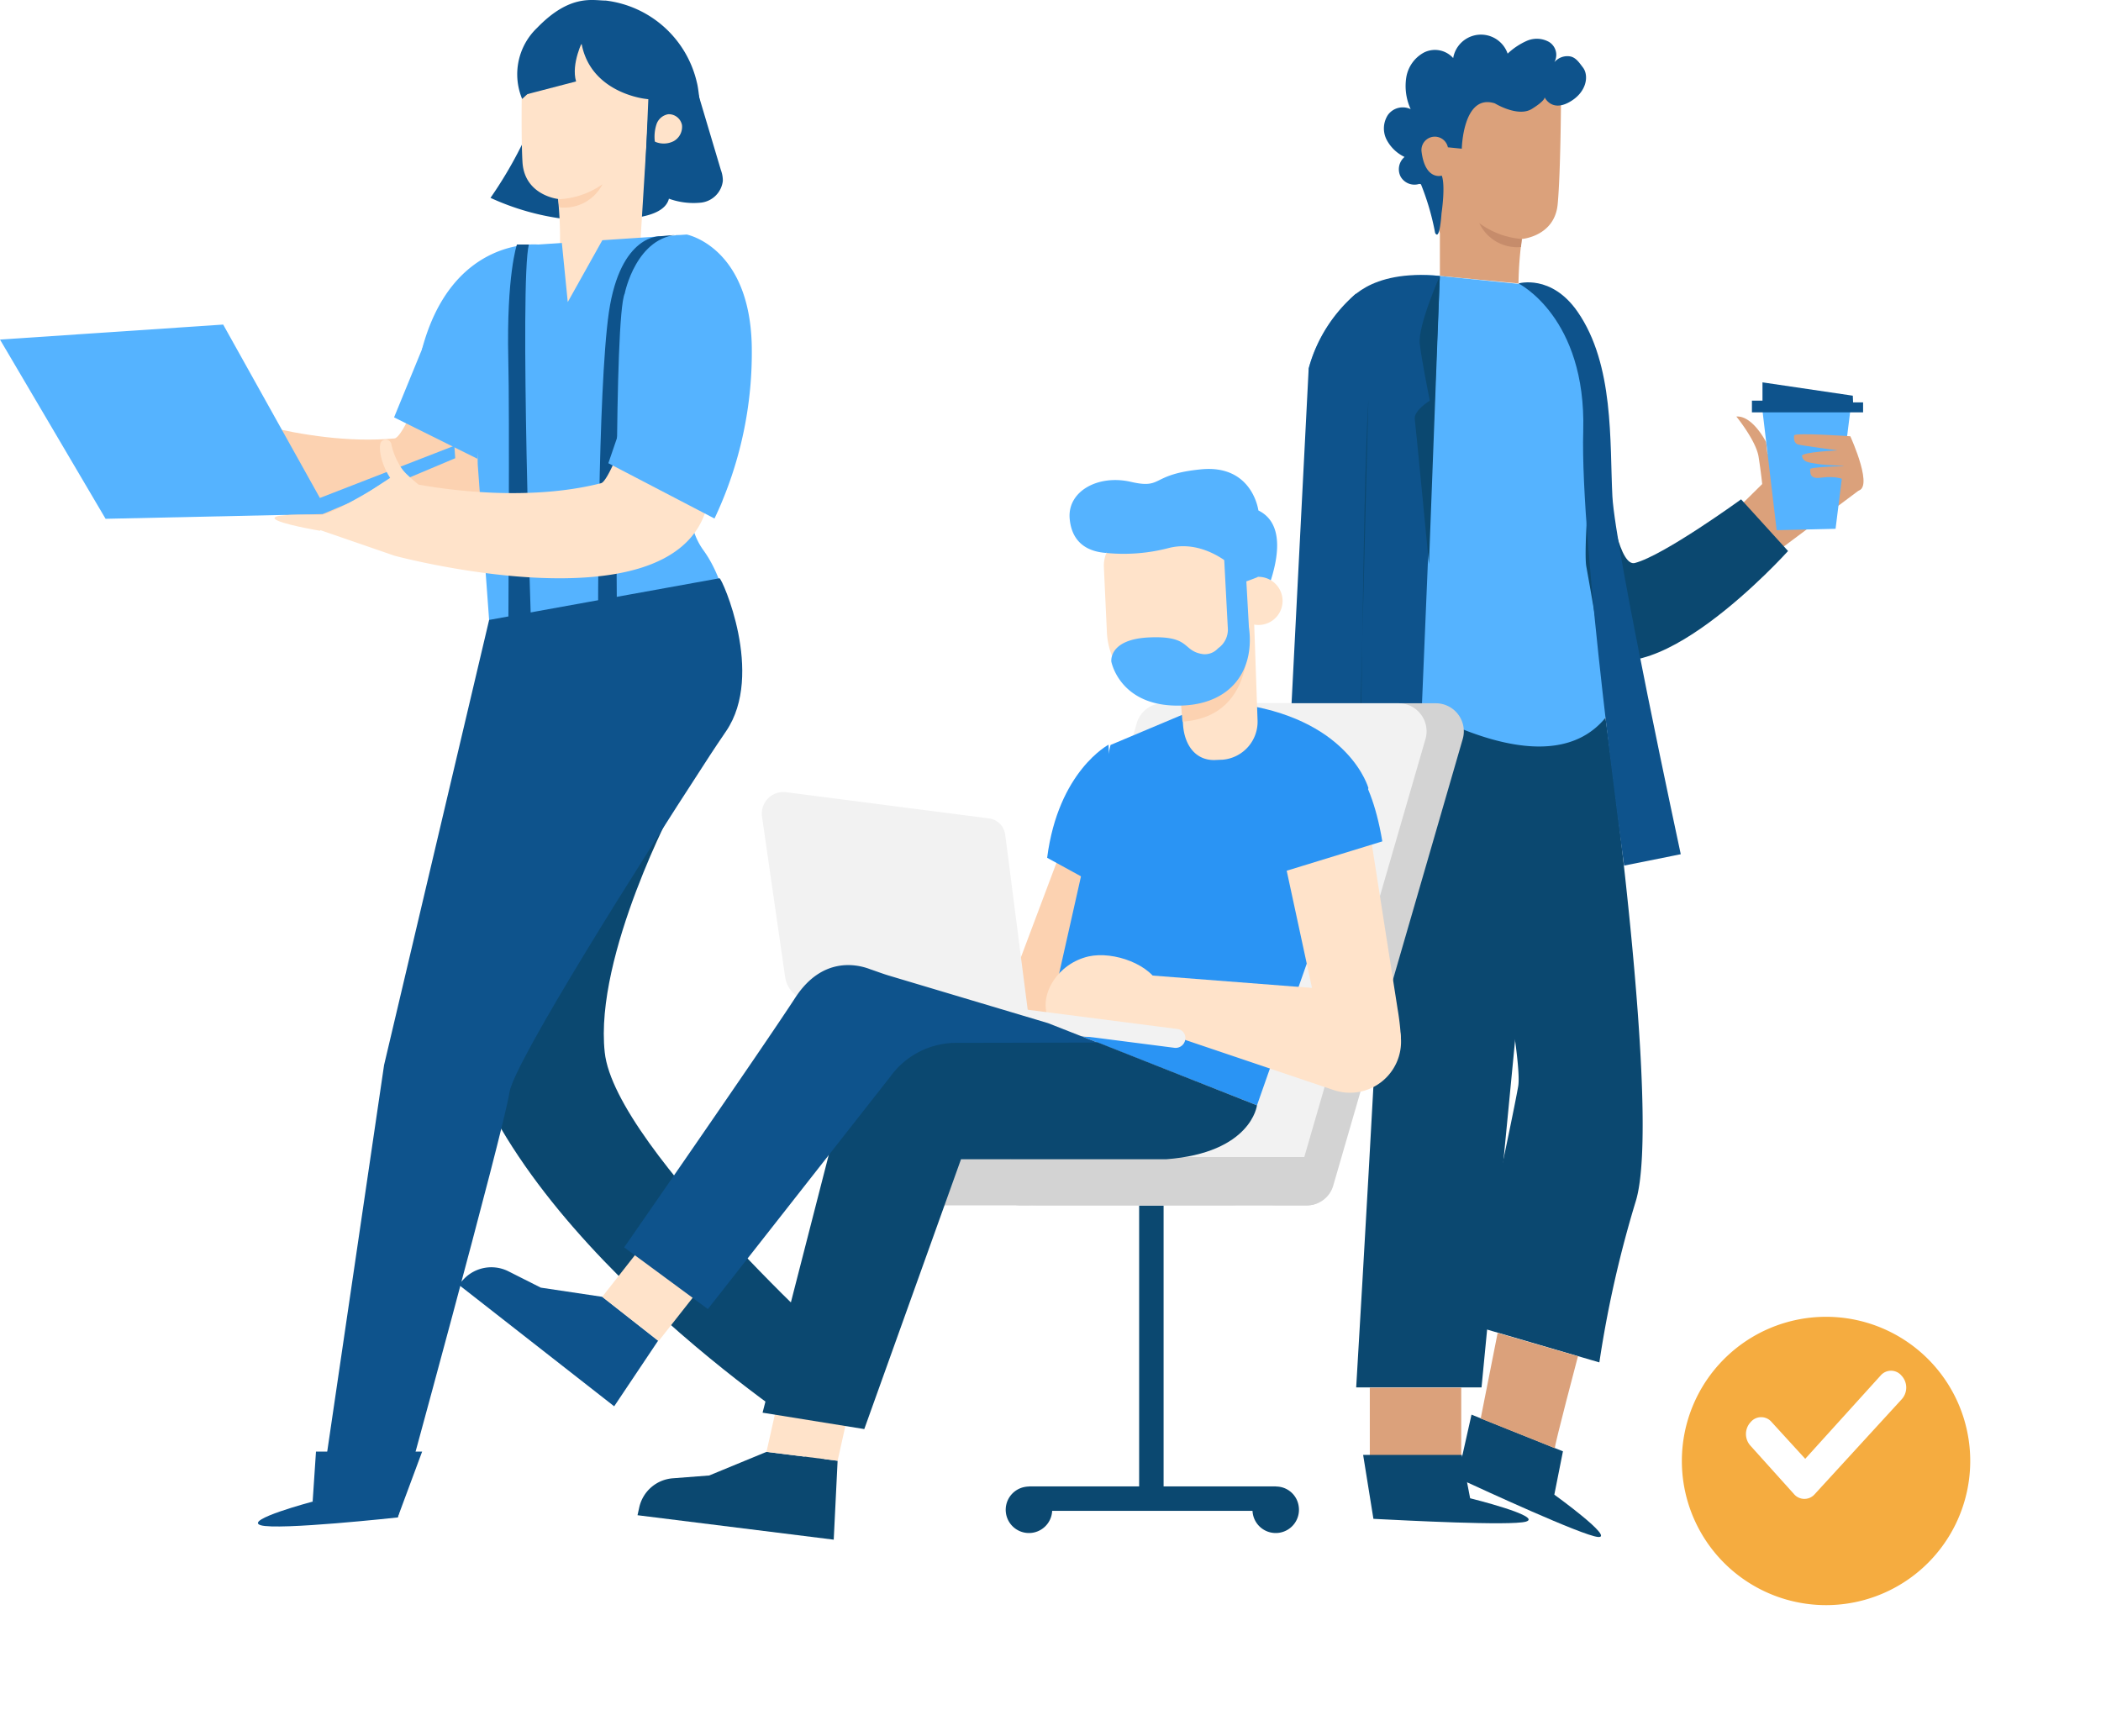 <svg xmlns="http://www.w3.org/2000/svg" xmlns:xlink="http://www.w3.org/1999/xlink" width="241" height="199.148" viewBox="0 0 241 199.148">
  <defs>
    <style>
      .cls-1 {
        fill: #dba17b;
      }

      .cls-2 {
        fill: #55b3ff;
      }

      .cls-3 {
        fill: #0e538c;
      }

      .cls-4 {
        fill: #0b4870;
      }

      .cls-5 {
        fill: #ffe3ca;
      }

      .cls-6 {
        fill: #c68c6b;
      }

      .cls-7 {
        fill: #ff957e;
      }

      .cls-8 {
        fill: #fcd2b1;
      }

      .cls-9 {
        fill: #ffd584;
      }

      .cls-10 {
        fill: none;
        stroke: #ffecd3;
        stroke-miterlimit: 10;
        stroke-width: 0.1px;
      }

      .cls-11 {
        fill: #d3d3d3;
      }

      .cls-12 {
        fill: #f2f2f2;
      }

      .cls-13 {
        fill: #2a94f4;
      }

      .cls-14 {
        fill: #f5ac40;
      }

      .cls-15 {
        fill: #fff;
      }

      .cls-16 {
        filter: url(#路径_2696);
      }
    </style>
    <filter id="路径_2696" x="177.923" y="136.07" width="63.078" height="63.078" filterUnits="userSpaceOnUse">
      <feOffset dy="3" input="SourceAlpha"/>
      <feGaussianBlur stdDeviation="5" result="blur"/>
      <feFlood flood-opacity="0.059"/>
      <feComposite operator="in" in2="blur"/>
      <feComposite in="SourceGraphic"/>
    </filter>
  </defs>
  <g id="组_4054" data-name="组 4054" transform="translate(-81 -197.852)">
    <g id="办公" transform="translate(41.81 108.802)">
      <path id="路径_2734" data-name="路径 2734" class="cls-1" d="M692.825,310.794a38.5,38.5,0,0,0-3.794,2.55l-3.762,2.423-.159-1.371s-1.53-3.06-3.411-2.933c0,0,2.263,2.773,2.55,4.622s.414,3.124.414,3.124h0l-2.487,2.455,4.144,5.324,9.723-7.268S693.431,310.6,692.825,310.794Z" transform="translate(-443.336 -174.626)"/>
      <path id="路径_2735" data-name="路径 2735" class="cls-2" d="M701.173,310.8l-1.69,13.548-6.758.159L691.1,310.8Z" transform="translate(-449.74 -174.632)"/>
      <path id="路径_2736" data-name="路径 2736" class="cls-3" d="M700.051,304.043H687.3V302.7h1.211v-2.1l10.36,1.53.032.765h1.148V304.2" transform="translate(-447.151 -167.684)"/>
      <path id="路径_2737" data-name="路径 2737" class="cls-1" d="M709.493,325.756c2.359.223-.606-6.248-.606-6.248s-6.376-.446-6.439-.1-.032.924.478,1.052,4.495.669,4.495.669-4.144.191-4.08.638c.128.669.606.733,1.849.925,1.052.159,3.347.223,3.347.223s-4.367.1-4.272.383-.191,1.18,1.307.956C708.983,323.812,709.493,325.756,709.493,325.756Z" transform="translate(-457.454 -180.408)"/>
      <path id="路径_2738" data-name="路径 2738" class="cls-4" d="M598.359,421.3s6.471,45.745,3.475,55.468a128.861,128.861,0,0,0-4.176,18.489l-15.046-4.4s4.973-22.888,5.738-27.288c.733-4.4-6.949-40.134-6.949-40.134Z" transform="translate(-375.01 -249.907)"/>
      <path id="路径_2739" data-name="路径 2739" class="cls-4" d="M566.386,420.875l-7.109,73.542H544.9s4.654-77.846,3.825-78.515C547.9,415.3,566.386,420.875,566.386,420.875Z" transform="translate(-350.145 -246.198)"/>
      <path id="路径_2740" data-name="路径 2740" class="cls-4" d="M622.422,291s1.53,24.674,4.814,23.781c3.315-.861,12.177-7.3,12.177-7.3l5.387,5.929s-16.417,18.266-23.175,10.807C614.9,316.725,622.422,291,622.422,291Z" transform="translate(-400.507 -161.144)"/>
      <path id="路径_2741" data-name="路径 2741" class="cls-4" d="M592.357,681.281l.988-4.973L582.858,672.1l-1.658,7.4.574.1c2.359,1.084,13.8,6.376,15.588,6.535C599.339,686.318,592.357,681.281,592.357,681.281Z" transform="translate(-374.874 -420.757)"/>
      <g id="组_3957" data-name="组 3957" transform="translate(186.362 188.129)">
        <path id="路径_2742" data-name="路径 2742" class="cls-5" d="M524.765,473.8l1.148,1.658a17.213,17.213,0,0,0,1.881,2.805,4.6,4.6,0,0,0,1.243,1.116,8.511,8.511,0,0,0,1.881.924.649.649,0,0,1,.223,1.211c-.542.223-2.263-.1-3.921-1.371-1.658-1.243-.892,1.913-.606,3.092.255,1.148.892,4.782.606,5.164-.414.542-1.084.159-1.307-.988-.223-1.18-1.179-4.622-1.785-4.431-.606.159.8,6.057.8,6.057s.51,1.211-.191,1.435c-1.243.382-2.3-5.993-2.359-6.6-.064-.414-.733-.255-.638.191.1.478,1.53,5.834.287,6.248-.988.319-.893-5.228-1.817-6.184s.383,4.208-.574,4.463c-.351.1-.638.128-.956-2.965-.319-3.156.191-11.795.191-11.795l5.993.064" transform="translate(-518.571 -473.8)"/>
      </g>
      <path id="路径_2743" data-name="路径 2743" class="cls-1" d="M579.117,211.592a42.523,42.523,0,0,1,.383-5.1s3.762-.287,4.112-3.985c.351-3.73.383-12.337.383-12.337l-6.726-3.57-7.715,5.451-1.753,4.08,2.3,9.723v4.877Z" transform="translate(-365.745 -90.024)"/>
      <path id="路径_2744" data-name="路径 2744" class="cls-6" d="M594.077,245.117A9.41,9.41,0,0,1,589.2,243.3a4.805,4.805,0,0,0,4.782,2.742Z" transform="translate(-380.323 -128.65)"/>
      <path id="路径_2745" data-name="路径 2745" class="cls-3" d="M559.126,192.626a29.319,29.319,0,0,1,1.626,5.579c.542,1.02.733-2.231.733-2.231s.478-3.124.032-4.335c0,0-1.913.606-2.327-2.805a1.533,1.533,0,0,1,3.028-.446l1.594.159s.128-6.376,3.794-5.2c0,0,2.646,1.626,4.24.638s1.466-1.339,1.466-1.339.765,1.69,2.805.574,2.3-3.06,1.594-3.985c-.414-.542-.8-1.148-1.466-1.275a1.949,1.949,0,0,0-1.817.669,1.735,1.735,0,0,0-.606-2.327,2.864,2.864,0,0,0-2.55-.128,7.8,7.8,0,0,0-2.2,1.466,3.236,3.236,0,0,0-6.248.51,2.805,2.805,0,0,0-3.347-.638,3.969,3.969,0,0,0-2.04,2.9,6.4,6.4,0,0,0,.51,3.6,2.1,2.1,0,0,0-2.614.669,2.838,2.838,0,0,0-.159,2.805,4.517,4.517,0,0,0,2.072,2.008,1.851,1.851,0,0,0-.446,2.263,1.825,1.825,0,0,0,2.136.829" transform="translate(-356.944 -82.438)"/>
      <path id="路径_2746" data-name="路径 2746" class="cls-2" d="M527.8,272.753s2.582-11.89,15.046-10.647l11.412,1.148a12.03,12.03,0,0,1,6.726,12.656c-1.084,9.34-1.626,17.884-1.339,19.509.287,1.658,3.028,16.353,2.2,17.374-8.224,10.01-29.232-5.961-29.232-5.961Z" transform="translate(-338.496 -141.398)"/>
      <path id="路径_2747" data-name="路径 2747" class="cls-3" d="M550.34,262.058l-2.9,69.462-8.639-4.686.893-61.62S542.02,261.229,550.34,262.058Z" transform="translate(-345.99 -141.35)"/>
      <path id="路径_2748" data-name="路径 2748" class="cls-3" d="M518.5,335.257l2.965-58.05a17.212,17.212,0,0,1,5.451-8.607v67.422Z" transform="translate(-332.161 -145.884)"/>
      <path id="路径_2749" data-name="路径 2749" class="cls-3" d="M603.3,264.727s7.778,3.857,7.428,16.9c-.383,13.038,4.686,49.889,4.686,49.889l6.5-1.307s-7.523-34.938-7.842-41.059c-.319-6.248.223-15.078-3.985-21.167C607.062,263.612,603.3,264.727,603.3,264.727Z" transform="translate(-389.929 -143.159)"/>
      <path id="路径_2750" data-name="路径 2750" class="cls-4" d="M568.848,262.3s-2.55,5.738-2.3,7.81c.255,2.1,1.148,6.5,1.148,6.5s-1.881,1.148-1.721,2.136c.127.988,1.626,16.608,1.626,16.608Z" transform="translate(-364.499 -141.593)"/>
      <g id="组_3958" data-name="组 3958" transform="translate(194.755 134.861)">
        <path id="路径_2751" data-name="路径 2751" class="cls-4" d="M544.9,362.008c.8-14.026.606-41.25,1.4-55.308" transform="translate(-544.9 -306.7)"/>
      </g>
      <path id="路径_2752" data-name="路径 2752" class="cls-1" d="M598.211,655.929c-.128-.064,2.646-10.552,2.646-10.552l-9.213-2.678-1.944,9.818Z" transform="translate(-380.664 -400.729)"/>
      <rect id="矩形_2374" data-name="矩形 2374" class="cls-1" width="10.488" height="8.225" transform="translate(196.317 248.251)"/>
      <path id="路径_2753" data-name="路径 2753" class="cls-4" d="M559.673,691.573l-.956-4.973H547.4l1.179,7.332.606.032c2.582.127,15.174.8,16.9.287C568.057,693.645,559.673,691.573,559.673,691.573Z" transform="translate(-351.848 -430.635)"/>
      <g id="组_3959" data-name="组 3959" transform="translate(95.455 99.572)">
        <path id="路径_2754" data-name="路径 2754" class="cls-3" d="M257.149,196l2.678,8.99a3.418,3.418,0,0,1,.223,1.243,2.841,2.841,0,0,1-2.455,2.486,8.308,8.308,0,0,1-3.73-.446c-.319,1.275-1.849,1.817-3.156,2.072a28.868,28.868,0,0,1-17.31-2.168,47.978,47.978,0,0,0,5.579-10.679c4.559.191,9.117.414,13.676.606a6.7,6.7,0,0,0,2.391-.191,2.17,2.17,0,0,0,1.5-1.721" transform="translate(-233.4 -196)"/>
      </g>
      <path id="路径_2755" data-name="路径 2755" class="cls-7" d="M105.443,301.5l-1.339-1.562a17.486,17.486,0,0,1-2.327-2.582,5.382,5.382,0,0,1-.8-1.53,6.93,6.93,0,0,1-.446-2.1.66.66,0,0,0-1.148-.51c-.383.478-.446,2.3.383,4.24s-2.136.414-3.22-.159c-1.084-.542-4.527-2.072-4.973-1.881-.638.287-.446,1.02.669,1.562s4.272,2.327,3.985,2.869c-.319.542-5.8-2.3-5.8-2.3s-1.084-.8-1.466-.159c-.7,1.148,5.387,3.762,5.961,3.985.414.159.1.8-.351.574-.446-.191-5.419-2.965-6.152-1.817-.542.893,4.973,2.2,5.674,3.347s-4.08-1.4-4.59-.542c-.191.319-.287.606,2.71,1.658,3.028,1.084,11.763,2.741,11.763,2.741l1.4-5.993" transform="translate(-39.156 -162.494)"/>
      <path id="路径_2756" data-name="路径 2756" class="cls-8" d="M152.372,275.3s-4.973,14.377-6.5,14.5c-10.488.956-21.9-3.57-21.9-3.57l-2.869,8.1s29.71,13.293,36.086.478c6.79-13.58,6.439-15.716,6.439-15.716Z" transform="translate(-61.444 -150.449)"/>
      <path id="路径_2757" data-name="路径 2757" class="cls-4" d="M221.3,468.036c5.324,24.45,40.326,47.179,40.326,47.179l5.961-7.3s-28.148-25.088-29.328-36.245c-1.211-11.157,8.129-28.658,8.129-28.658L236.7,438.9Z" transform="translate(-129.702 -261.896)"/>
      <path id="路径_2758" data-name="路径 2758" class="cls-5" d="M248.992,196.434a44.109,44.109,0,0,0-.223-5.228s-3.857-.414-4.08-4.24,0-12.624,0-12.624L251.7,170.9l7.714,5.834-1.18,19.095Z" transform="translate(-145.567 -79.329)"/>
      <path id="路径_2759" data-name="路径 2759" class="cls-3" d="M257.811,174.343s-6.312-.606-7.4-6.312l-6.822,6.312a7.361,7.361,0,0,1,1.721-8.161c3.793-3.921,6.376-3.124,7.874-3.124a12.228,12.228,0,0,1,10.456,9.436c.159.574.287,2.008.383,2.646Z" transform="translate(-144.504 -73.942)"/>
      <path id="路径_2760" data-name="路径 2760" class="cls-8" d="M257.8,231.021a9.468,9.468,0,0,0,5.069-1.721,4.925,4.925,0,0,1-4.973,2.646Z" transform="translate(-154.567 -119.112)"/>
      <path id="路径_2761" data-name="路径 2761" class="cls-2" d="M216.414,291.615a16.369,16.369,0,0,0,.478,3.251l27.1,7.81s1.945-12.241-3-19.063c-2.263-3.124-1.753-7.523-.829-11.285l3.188-12.847L239.08,247.4l-17.055,1.148s-9.882-.988-13.325,12.082l6.344,9.531.064,3.6Z" transform="translate(-121.119 -131.443)"/>
      <path id="路径_2762" data-name="路径 2762" class="cls-3" d="M217.84,371.1c.287,0,5.2,11,.765,17.533-.414.606-1.435,2.1-2.805,4.24-6.567,10.073-21.55,33.759-22.06,37.233-.606,4.208-12.719,48.359-12.719,48.359L172,477.03l7.364-50.08,12.05-51.068Z" transform="translate(-96.118 -215.71)"/>
      <path id="路径_2763" data-name="路径 2763" class="cls-3" d="M251.727,177.021s-1.4,2.71-.8,4.75l-6.121,1.594C244.809,183.333,243.407,175.587,251.727,177.021Z" transform="translate(-145.657 -83.378)"/>
      <path id="路径_2764" data-name="路径 2764" class="cls-3" d="M294.889,198.755s.7,8.8-6.089,10.36l.446-10.615Z" transform="translate(-175.685 -98.131)"/>
      <path id="路径_2765" data-name="路径 2765" class="cls-2" d="M109.116,295.133,93.91,301.541l-24.9.542L56.9,281.521,82.5,279.8l11.094,19.892L109.02,293.7Z" transform="translate(-17.71 -153.514)"/>
      <path id="路径_2766" data-name="路径 2766" class="cls-9" d="M304,247.4" transform="translate(-186.039 -131.443)"/>
      <path id="路径_2767" data-name="路径 2767" class="cls-2" d="M202.972,280.5,198.7,290.924l9.563,4.75.893-9.117Z" transform="translate(-114.307 -153.991)"/>
      <path id="路径_2768" data-name="路径 2768" class="cls-5" d="M262.475,245,259,246.5l.7,7.013,4.4-7.874Z" transform="translate(-155.384 -129.808)"/>
      <g id="组_3960" data-name="组 3960" transform="translate(92.331 137.698)">
        <path id="路径_2769" data-name="路径 2769" class="cls-10" d="M223.6,315.6" transform="translate(-223.6 -315.6)"/>
      </g>
      <g id="组_3961" data-name="组 3961" transform="translate(68.776 255.583)">
        <path id="路径_2770" data-name="路径 2770" class="cls-3" d="M155.986,703.4s-7.938,2.1-5.961,2.71,15.716-.893,15.716-.893l.446-1.562Z" transform="translate(-149.708 -697.662)"/>
        <path id="路径_2771" data-name="路径 2771" class="cls-3" d="M179.155,692.955l2.805-7.555H169.783l-.383,5.738Z" transform="translate(-163.123 -685.4)"/>
      </g>
      <g id="组_3962" data-name="组 3962" transform="translate(127.205 240.09)">
        <path id="路径_2772" data-name="路径 2772" class="cls-4" d="M345.823,661.166s-2.008,7.97-.51,6.535c1.466-1.435,6.886-14.154,6.886-14.154l-1.148-1.148Z" transform="translate(-341.01 -647.427)"/>
        <path id="路径_2773" data-name="路径 2773" class="cls-4" d="M344.157,642.921,338.9,636.8,333,647.415l4.814,3.124Z" transform="translate(-333 -636.8)"/>
      </g>
      <path id="路径_2774" data-name="路径 2774" class="cls-5" d="M292.468,207.15a4.627,4.627,0,0,1,.191-1.881,1.728,1.728,0,0,1,1.371-1.18,1.545,1.545,0,0,1,1.562,1.243,1.876,1.876,0,0,1-.956,1.849,2.5,2.5,0,0,1-2.136.064" transform="translate(-178.173 -101.936)"/>
      <path id="路径_2775" data-name="路径 2775" class="cls-3" d="M274.267,292.125s-.351-35.289.893-37.967c0,0,1.307-6.631,6.376-6.758l-2.263.191s-4.59-.319-5.929,8.7c-1.307,9.021-1.243,36.118-1.243,36.118Z" transform="translate(-164.307 -131.443)"/>
      <path id="路径_2776" data-name="路径 2776" class="cls-3" d="M242.387,295.82s-1.371-40.549-.287-44.82H240.73s-1.211,3.475-.988,13.2c.159,5.834,0,31.623,0,31.623Z" transform="translate(-142.246 -133.895)"/>
      <path id="路径_2777" data-name="路径 2777" class="cls-5" d="M168.99,335.2s-6.631,4.208-8.1,4.176c-1.435-.032-5.611-.128-5.164.446s5.164,1.371,5.164,1.371Z" transform="translate(-85.012 -191.254)"/>
      <path id="路径_2778" data-name="路径 2778" class="cls-5" d="M180.507,308.707s31.4,8.448,35.7-5.2c4.559-14.473,4.622-10.711,4.622-10.711l-9.85-9.5s-5.292,16.7-6.79,17.087c-8.256,2.1-17.629.765-20.944.159-.383-.319-.8-.669-1.307-1.148a4.808,4.808,0,0,1-1.02-1.371,7.545,7.545,0,0,1-.765-2.008.668.668,0,0,0-1.211-.351c-.287.51-.1,2.327,1.052,4.112,0,0-7.491,4.814-8.1,5.961Z" transform="translate(-96.05 -155.898)"/>
      <path id="路径_2779" data-name="路径 2779" class="cls-2" d="M284.79,247.4s7.173,1.371,7.459,12.656a44.455,44.455,0,0,1-4.272,19.924L275.8,273.636l8.99-26.236" transform="translate(-166.829 -131.443)"/>
      <path id="路径_2780" data-name="路径 2780" class="cls-11" d="M423.971,584.947h-32.9a2.775,2.775,0,0,1-2.773-2.773h0a2.775,2.775,0,0,1,2.773-2.773h32.866a2.775,2.775,0,0,1,2.773,2.773h0A2.728,2.728,0,0,1,423.971,584.947Z" transform="translate(-243.466 -357.608)"/>
      <g id="组_3963" data-name="组 3963" transform="translate(154.548 225.522)">
        <rect id="矩形_2375" data-name="矩形 2375" class="cls-4" width="2.805" height="28.308" transform="translate(2.695 36.86) rotate(-90)"/>
        <path id="路径_2781" data-name="路径 2781" class="cls-4" d="M424.074,700.214a2.665,2.665,0,1,1-3.06-2.2A2.628,2.628,0,0,1,424.074,700.214Z" transform="translate(-418.774 -663.905)"/>
        <rect id="矩形_2376" data-name="矩形 2376" class="cls-4" width="2.805" height="35.193" transform="translate(15.31)"/>
        <path id="路径_2782" data-name="路径 2782" class="cls-4" d="M512.874,700.214a2.665,2.665,0,1,1-3.06-2.2A2.628,2.628,0,0,1,512.874,700.214Z" transform="translate(-479.267 -663.905)"/>
      </g>
      <path id="路径_2783" data-name="路径 2783" class="cls-11" d="M454.092,473.7H423.043a3.214,3.214,0,0,1-3.028-4.144l14.823-51.132a3.166,3.166,0,0,1,3.028-2.327h31.049a3.214,3.214,0,0,1,3.028,4.144L457.12,471.376A3.129,3.129,0,0,1,454.092,473.7Z" transform="translate(-264.98 -246.364)"/>
      <path id="路径_2784" data-name="路径 2784" class="cls-12" d="M449.207,473.7H422.143a3.214,3.214,0,0,1-3.028-4.144l14.823-51.132a3.166,3.166,0,0,1,3.028-2.327H464.03a3.214,3.214,0,0,1,3.028,4.144l-14.823,51.132A3.129,3.129,0,0,1,449.207,473.7Z" transform="translate(-264.367 -246.364)"/>
      <path id="路径_2785" data-name="路径 2785" class="cls-11" d="M450.971,584.947h-32.9a2.775,2.775,0,0,1-2.773-2.773h0a2.775,2.775,0,0,1,2.773-2.773H450.94a2.775,2.775,0,0,1,2.773,2.773h0A2.728,2.728,0,0,1,450.971,584.947Z" transform="translate(-261.859 -357.608)"/>
      <path id="路径_2786" data-name="路径 2786" class="cls-8" d="M426.3,460.6,419,480.014l1.721,3.793,9.85-1.721,2.805-20.753Z" transform="translate(-264.38 -276.679)"/>
      <path id="路径_2787" data-name="路径 2787" class="cls-13" d="M440.745,431s-5.77,3.028-7.045,12.974l7.619,4.176Z" transform="translate(-274.394 -256.515)"/>
      <path id="路径_2788" data-name="路径 2788" class="cls-13" d="M450.258,417.465l-9.085,3.825L434,453.2l23.972,9.436,12.783-36.4s-2.072-7.587-14.058-9.531Z" transform="translate(-274.598 -246.773)"/>
      <path id="路径_2789" data-name="路径 2789" class="cls-5" d="M529.318,466.5a29.889,29.889,0,0,0-.383-3.347l-3.953-25.279a5.3,5.3,0,1,0-10.169,2.933l4.686,21.709Z" transform="translate(-329.431 -258.355)"/>
      <path id="路径_2790" data-name="路径 2790" class="cls-5" d="M484.084,515.272,457.339,513.2,456,517.918l25.757,8.7a5.859,5.859,0,0,0,7.714-5.961h0A5.82,5.82,0,0,0,484.084,515.272Z" transform="translate(-289.585 -312.511)"/>
      <path id="路径_2791" data-name="路径 2791" class="cls-13" d="M516.526,431.9s3.411,1.466,4.877,10.328l-12.05,3.7s-7.874-8.83.542-14.728Z" transform="translate(-323.652 -256.651)"/>
      <path id="路径_2792" data-name="路径 2792" class="cls-5" d="M433.393,513.813c.988,2.614,5.929,2.741,8.575,1.753,2.614-.988,5.324-2.486,4.335-5.132-.988-2.614-5.355-4.176-8.225-3.538C434.6,507.693,432.4,511.168,433.393,513.813Z" transform="translate(-274.022 -308.12)"/>
      <path id="路径_2793" data-name="路径 2793" class="cls-12" d="M438.795,530.222,419.7,527.768l.287-2.168,19.095,2.455a1.04,1.04,0,0,1,.924,1.211h0A1.12,1.12,0,0,1,438.795,530.222Z" transform="translate(-264.856 -320.958)"/>
      <path id="路径_2794" data-name="路径 2794" class="cls-12" d="M361.811,475.242,336.5,471.99a3.214,3.214,0,0,1-2.805-2.773l-2.646-18.362a2.474,2.474,0,0,1,2.773-2.805l23.239,3a2.165,2.165,0,0,1,1.881,1.849Z" transform="translate(-204.449 -268.113)"/>
      <path id="路径_2795" data-name="路径 2795" class="cls-4" d="M301.091,685.5l-6.567,2.71-4.144.319a4.273,4.273,0,0,0-3.889,3.379l-.191.861,22.506,2.805.446-9.053Z" transform="translate(-173.982 -429.885)"/>
      <path id="路径_2796" data-name="路径 2796" class="cls-5" d="M340.861,665.266l2.2-9.85-8.129-1.116-2.231,9.946Z" transform="translate(-205.59 -408.631)"/>
      <path id="路径_2797" data-name="路径 2797" class="cls-4" d="M388.011,539s-.638,5.451-10.424,6.184H354.061l-11.094,30.954L331.3,574.258,342.967,528.8l26.746,2.965Z" transform="translate(-204.637 -323.138)"/>
      <path id="路径_2798" data-name="路径 2798" class="cls-3" d="M238.381,622.454l-7.045-1.052-3.73-1.881a4.363,4.363,0,0,0-5.1.893l-.606.638,17.852,13.963,5.037-7.523Z" transform="translate(-130.111 -384.627)"/>
      <path id="路径_2799" data-name="路径 2799" class="cls-5" d="M280.071,618.011l6.121-7.778-6.439-5.132-6.152,7.842Z" transform="translate(-165.33 -375.115)"/>
      <path id="路径_2800" data-name="路径 2800" class="cls-3" d="M330.114,516.973l-18.139-5.419c-.765-.223-1.5-.51-2.263-.765-1.562-.606-5.515-1.435-8.575,3.252C297.216,520.065,281.5,542.7,281.5,542.7l9.6,7.077,20.944-26.682a9.319,9.319,0,0,1,7.555-3.857l16.194-.032Z" transform="translate(-170.712 -310.546)"/>
      <path id="路径_2801" data-name="路径 2801" class="cls-2" d="M462.613,349.659c.319-.606,5.929-10.615.8-13.134,0,0-.669-5.292-6.567-4.718s-4.3,2.3-8.065,1.435-7.3,1.084-7.013,4.24,2.678,4.495,7.013,3.73a25.435,25.435,0,0,1,7.778-.191l3.634,1.052Z" transform="translate(-279.877 -188.913)"/>
      <g id="组_3964" data-name="组 3964" transform="translate(174.193 158.865)">
        <path id="路径_2802" data-name="路径 2802" class="cls-5" d="M489.645,394.719,489.2,382l-8.8,3.124.7,10.2c.159,2.359,1.466,4.208,3.825,4.048l.733-.032A4.379,4.379,0,0,0,489.645,394.719Z" transform="translate(-480.4 -382)"/>
      </g>
      <path id="路径_2803" data-name="路径 2803" class="cls-8" d="M488.91,387.5s1.658,10.615-7.4,11.221l-.414-5.037Z" transform="translate(-306.683 -226.882)"/>
      <path id="路径_2804" data-name="路径 2804" class="cls-5" d="M463.049,372.921h.319a8.172,8.172,0,0,0,7.778-8.575L470.7,355.1a2.112,2.112,0,0,0-2.231-2.008l-10.775.51a3.8,3.8,0,0,0-3.6,3.953l.351,7.555A8.268,8.268,0,0,0,463.049,372.921Z" transform="translate(-288.282 -203.441)"/>
      <path id="路径_2805" data-name="路径 2805" class="cls-5" d="M501.095,373.489a2.761,2.761,0,1,0,2.614-2.9A2.774,2.774,0,0,0,501.095,373.489Z" transform="translate(-320.303 -215.357)"/>
      <path id="路径_2806" data-name="路径 2806" class="cls-2" d="M469.6,355.206l.542,10.3a2.608,2.608,0,0,1-1.116,2.391,2.046,2.046,0,0,1-1.721.669c-2.455-.351-1.307-2.168-6.312-1.913-4.559.255-4.208,2.773-4.208,2.773s.893,4.814,7.141,5.037,9.372-3.73,8.639-8.99l-.606-10.87Z" transform="translate(-290.116 -204.469)"/>
      <path id="路径_2807" data-name="路径 2807" class="cls-2" d="M455.1,351.85a20.313,20.313,0,0,0,7.141-.574c4.208-1.052,7.555,2.359,7.555,2.359s.893,1.562,1.116,1.53,1.5-.542,1.5-.542l-.064-4.75-3.092-2.423-8.575-.351-5.069,1.116Z" transform="translate(-288.972 -199.36)"/>
    </g>
    <g id="组_3938" data-name="组 3938" transform="translate(273.922 345.922)">
      <g class="cls-16" transform="matrix(1, 0, 0, 1, -192.92, -148.07)">
        <path id="路径_2696-2" data-name="路径 2696" class="cls-14" d="M0,16.537A16.539,16.539,0,1,0,16.537,0,16.539,16.539,0,0,0,0,16.537Z" transform="translate(192.92 148.07)"/>
      </g>
      <path id="路径_2697" data-name="路径 2697" class="cls-15" d="M234.347,294.541l8.647-9.554a1.568,1.568,0,0,1,2.389,0,2,2,0,0,1,0,2.756l-9.935,10.842a1.568,1.568,0,0,1-2.389,0l-4.96-5.512a2,2,0,0,1,0-2.756,1.565,1.565,0,0,1,2.389,0Z" transform="translate(-220.197 -275.248)"/>
    </g>
  </g>
</svg>
